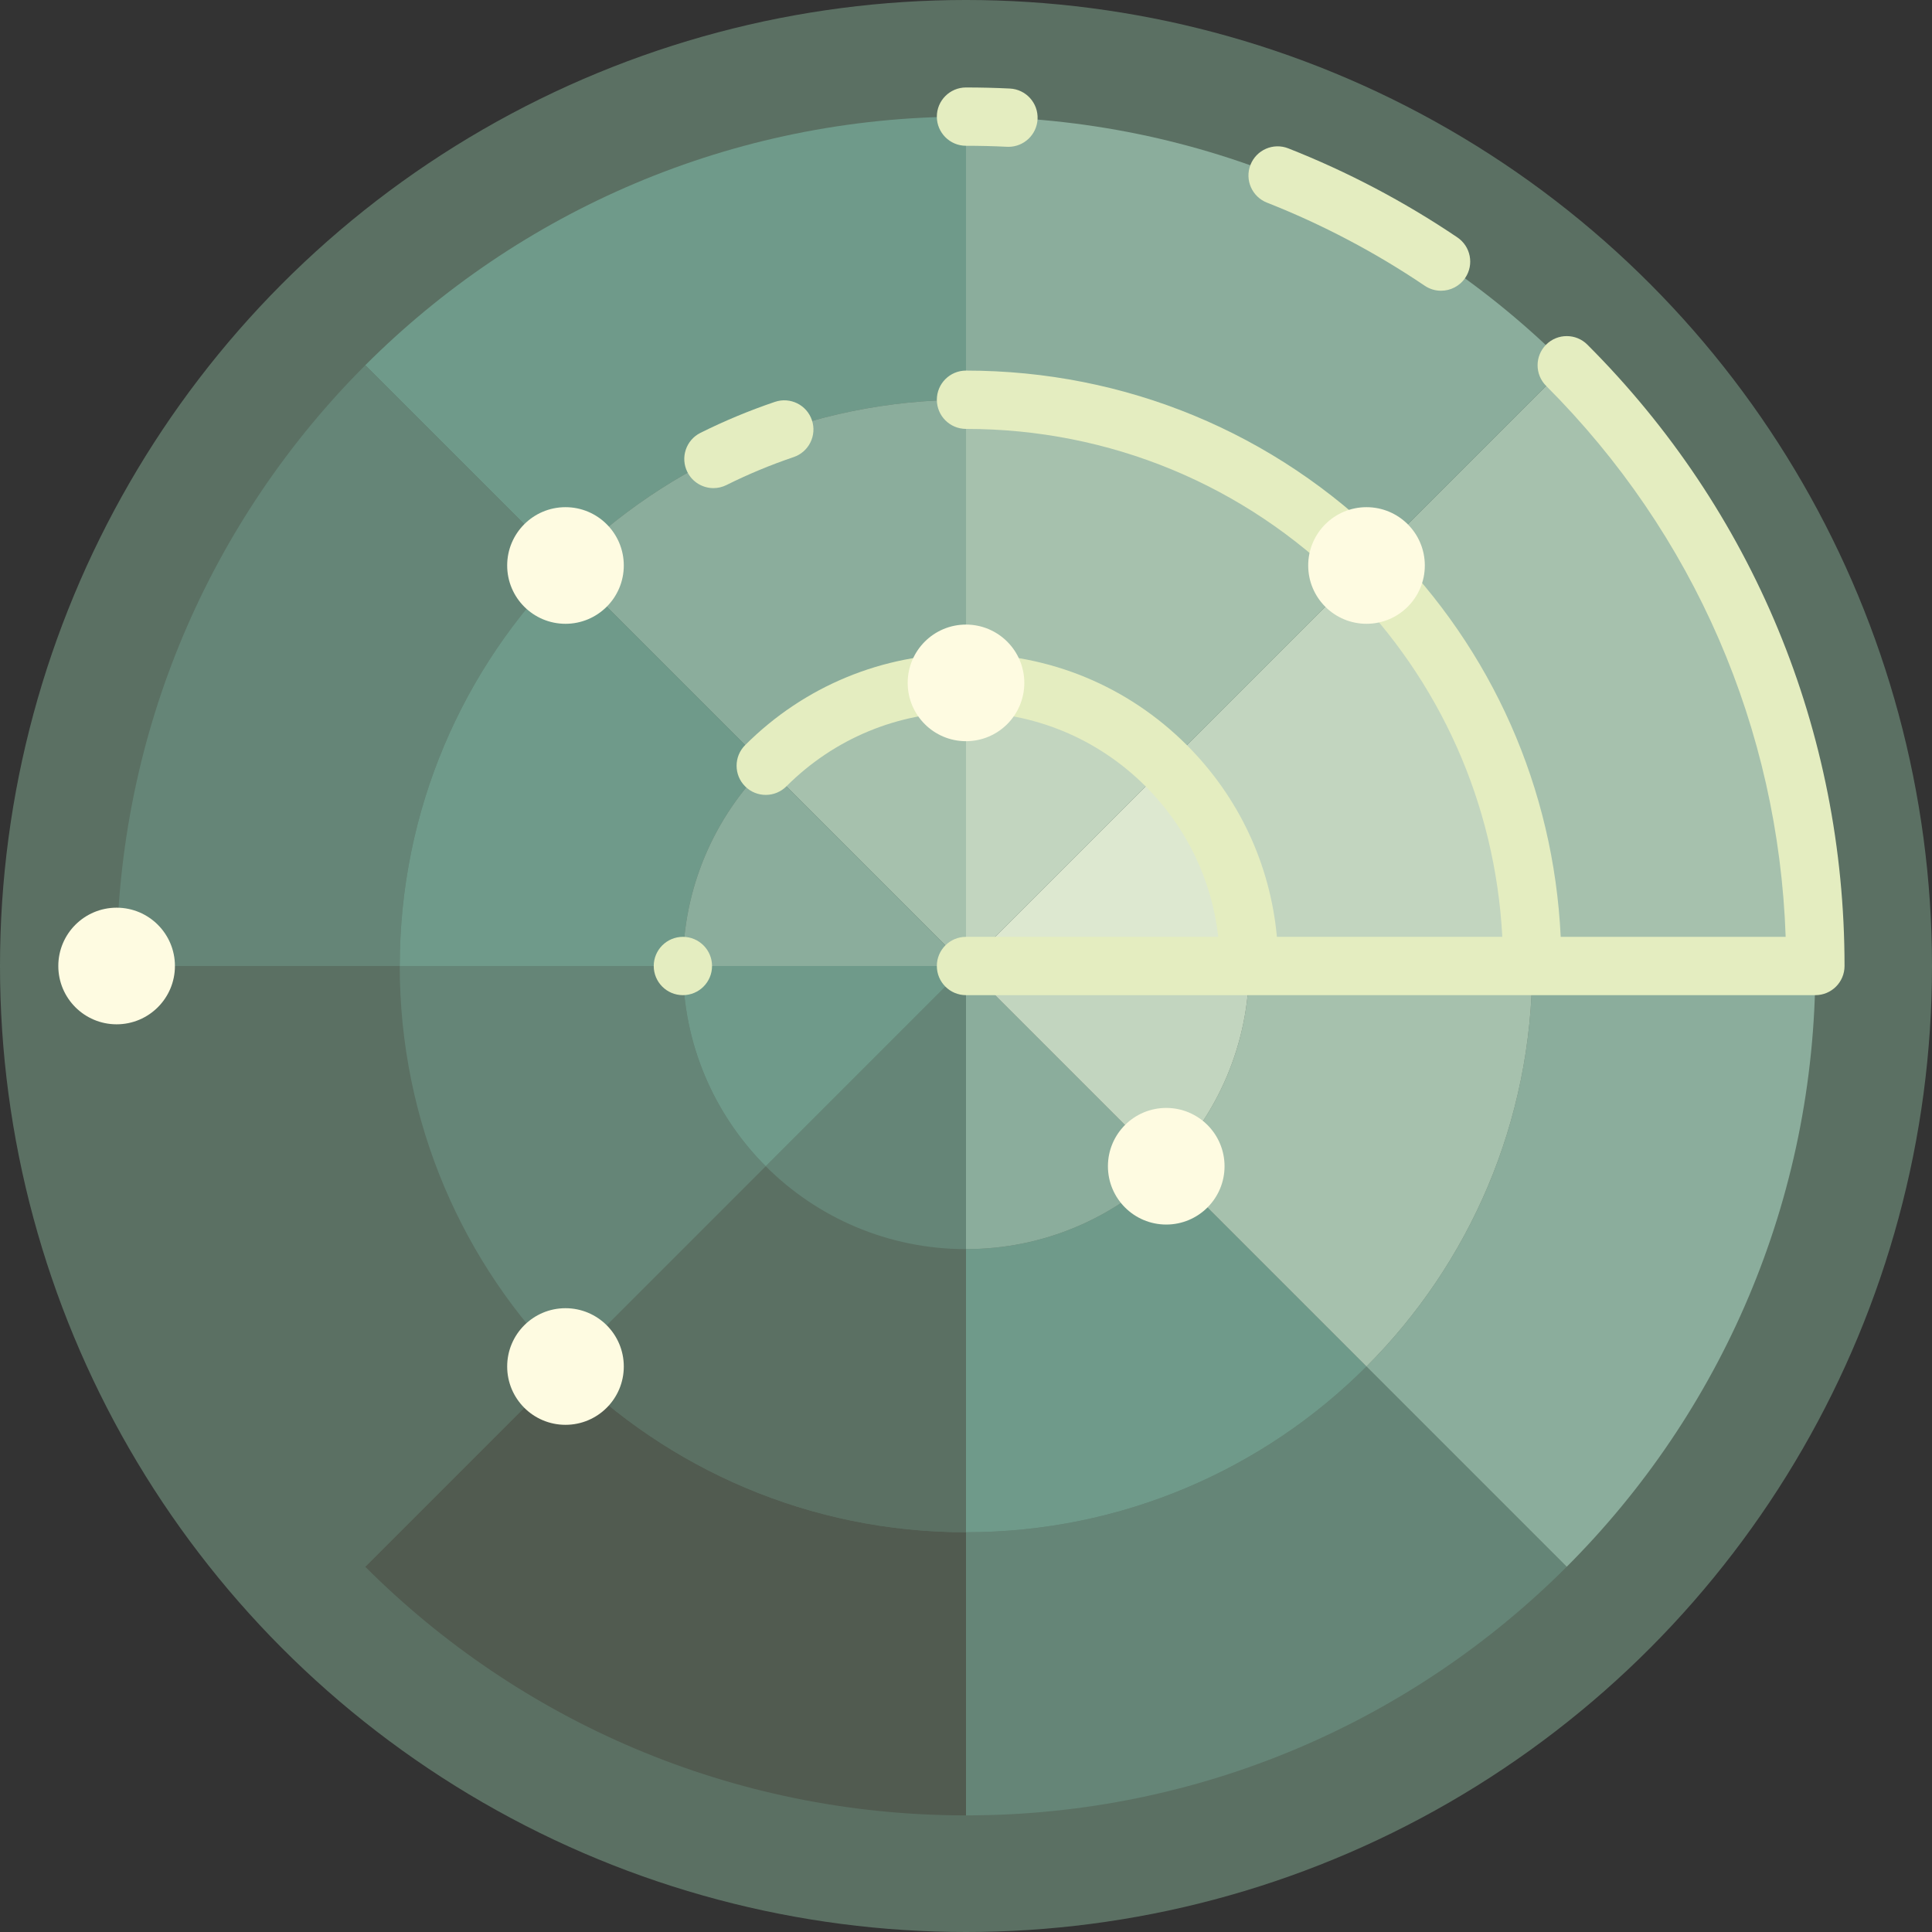 <?xml version="1.0" encoding="iso-8859-1"?>
<!-- Generator: Adobe Illustrator 19.0.0, SVG Export Plug-In . SVG Version: 6.00 Build 0)  -->
<svg version="1.1" id="Capa_1" xmlns="http://www.w3.org/2000/svg" xmlns:xlink="http://www.w3.org/1999/xlink" x="0px" y="0px"
   viewBox="0 0 512 512" style="enable-background:new 0 0 512 512;" xml:space="preserve">
<rect x="0" y="0" width="512" height="512" fill="#333333" stroke="none"/>
<circle style="fill:#5B7063;" cx="256" cy="256" r="256"/>
<path style="fill:#515B50;" d="M149.865,362.135l-53.069,53.069c40.722,40.721,96.996,65.89,159.204,65.89v-75.031
  C214.528,406.063,177.012,389.284,149.865,362.135z"/>
<path style="fill:#5B7063;" d="M202.932,309.068l-53.068,53.068c27.147,27.147,64.663,43.927,106.135,43.927v-75.031
  C235.263,331.031,216.506,322.641,202.932,309.068z"/>
<path style="fill:#658577;" d="M202.932,309.068c13.574,13.574,32.332,21.963,53.068,21.963V256L202.932,309.068z"/>
<path style="fill:#5B7063;" d="M105.937,256H30.905c0,62.209,25.169,118.482,65.89,159.204l53.068-53.068
  C122.716,334.988,105.937,297.472,105.937,256z"/>
<path style="fill:#658577;" d="M180.969,256h-75.031c0,41.472,16.78,78.988,43.927,106.135l53.068-53.068
  C189.359,295.494,180.969,276.737,180.969,256z"/>
<g>
  <path style="fill:#6F9A8A;" d="M180.969,256c0,20.737,8.39,39.494,21.963,53.068L256,256H180.969z"/>
  <path style="fill:#6F9A8A;" d="M256,105.937V30.905c-62.209,0-118.482,25.169-159.204,65.89l53.068,53.068
    C177.012,122.716,214.527,105.937,256,105.937z"/>
</g>
<path style="fill:#8BAD9C;" d="M256,180.969v-75.031c-41.473,0-78.988,16.78-106.135,43.927l53.068,53.068
  C216.506,189.359,235.263,180.969,256,180.969z"/>
<path style="fill:#A6C1AD;" d="M256,180.969c-20.737,0-39.494,8.39-53.068,21.963L256,256V180.969z"/>
<path style="fill:#658577;" d="M149.865,149.864L96.796,96.796C56.075,137.518,30.905,193.791,30.905,256h75.031
  C105.937,214.527,122.716,177.012,149.865,149.864z"/>
<path style="fill:#6F9A8A;" d="M202.932,202.932l-53.068-53.068c-27.147,27.147-43.927,64.663-43.927,106.136h75.031
  C180.969,235.263,189.358,216.506,202.932,202.932z"/>
<path style="fill:#8BAD9C;" d="M202.932,202.932c-13.574,13.574-21.963,32.331-21.963,53.068H256L202.932,202.932z"/>
<path style="fill:#A6C1AD;" d="M406.063,256h75.031c0-62.209-25.169-118.482-65.89-159.204l-53.068,53.068
  C389.284,177.012,406.063,214.527,406.063,256z"/>
<path style="fill:#C2D5BF;" d="M309.068,202.932c13.574,13.574,21.963,32.331,21.963,53.068h75.031
  c0-41.473-16.78-78.988-43.927-106.136L309.068,202.932z"/>
<path style="fill:#DDE8D0;" d="M331.031,256c0-20.737-8.39-39.494-21.963-53.068L256,256H331.031z"/>
<path style="fill:#8BAD9C;" d="M362.135,149.864l53.069-53.068C374.482,56.075,318.208,30.905,256,30.905v75.031
  C297.473,105.937,334.988,122.716,362.135,149.864z"/>
<path style="fill:#A6C1AD;" d="M309.068,202.932l53.068-53.068c-27.147-27.147-64.663-43.927-106.135-43.927v75.031
  C276.737,180.969,295.494,189.359,309.068,202.932z"/>
<path style="fill:#C2D5BF;" d="M256,256l53.068-53.068c-13.574-13.574-32.331-21.963-53.068-21.963V256z"/>
<path style="fill:#658577;" d="M256,406.063v75.031c62.209,0,118.482-25.169,159.204-65.89l-53.068-53.068
  C334.988,389.284,297.473,406.063,256,406.063z"/>
<path style="fill:#6F9A8A;" d="M256,331.031v75.031c41.473,0,78.988-16.78,106.135-43.927l-53.068-53.068
  C295.494,322.641,276.737,331.031,256,331.031z"/>
<g>
  <path style="fill:#8BAD9C;" d="M256,331.031c20.737,0,39.494-8.39,53.068-21.963L256,256V331.031z"/>
  <path style="fill:#8BAD9C;" d="M406.063,256c0,41.472-16.78,78.988-43.927,106.135l53.068,53.068
    c40.721-40.721,65.89-96.995,65.89-159.203H406.063z"/>
</g>
<path style="fill:#A6C1AD;" d="M309.068,309.068l53.068,53.068c27.147-27.147,43.927-64.663,43.927-106.135h-75.031
  C331.031,276.737,322.641,295.494,309.068,309.068z"/>
<path style="fill:#C2D5BF;" d="M309.068,309.068c13.574-13.574,21.963-32.332,21.963-53.068H256L309.068,309.068z"/>
<g>
  <path style="fill:#E4EDC0;" d="M420.667,91.333c-3.018-3.017-7.91-3.017-10.927,0c-3.017,3.017-3.017,7.91,0,10.926
    c39.208,39.207,61.567,90.804,63.479,146.014h-59.615c-1.877-39.276-18.045-75.913-46.004-103.873
    c-29.787-29.787-69.42-46.19-111.6-46.19c-4.268,0-7.726,3.459-7.726,7.726s3.458,7.726,7.726,7.726
    c38.053,0,73.805,14.796,100.672,41.664c25.042,25.041,39.591,57.8,41.454,92.946h-59.734
    c-1.764-19.202-10.074-37.015-23.862-50.804c-0.006-0.006-0.013-0.011-0.02-0.018C298.892,181.838,278.113,173.24,256,173.24
    c-22.122,0-42.908,8.604-58.531,24.227c-3.018,3.017-3.018,7.909-0.001,10.926c1.509,1.509,3.486,2.263,5.464,2.263
    c1.977,0,3.955-0.754,5.463-2.263c12.705-12.704,29.612-19.7,47.606-19.7c17.991,0,34.894,6.994,47.598,19.694
    c0.002,0.002,0.004,0.005,0.006,0.007c10.866,10.866,17.54,24.812,19.248,39.878H256c-4.268,0-7.726,3.459-7.726,7.726
    c0,4.267,3.458,7.726,7.726,7.726h225.095c4.268,0,7.726-3.459,7.726-7.726C488.821,193.762,464.617,135.281,420.667,91.333z"/>
  <path style="fill:#E4EDC0;" d="M256,38.632c3.616,0,7.273,0.09,10.869,0.267c0.13,0.006,0.258,0.009,0.385,0.009
    c4.093,0,7.508-3.214,7.711-7.347c0.209-4.262-3.076-7.887-7.338-8.096c-3.848-0.189-7.76-0.284-11.628-0.284
    c-4.268,0-7.726,3.459-7.726,7.726S251.732,38.632,256,38.632z"/>
  <path style="fill:#E4EDC0;" d="M335.749,53.696c14.658,5.775,28.731,13.186,41.824,22.028c1.326,0.895,2.829,1.325,4.316,1.325
    c2.481,0,4.917-1.193,6.411-3.404c2.387-3.537,1.457-8.339-2.079-10.727c-14.026-9.473-29.102-17.412-44.808-23.599
    c-3.967-1.563-8.456,0.386-10.021,4.357C329.829,47.646,331.78,52.132,335.749,53.696z"/>
  <path style="fill:#E4EDC0;" d="M215.163,111.341c-1.365-4.043-5.75-6.209-9.794-4.845c-6.736,2.278-13.381,5.042-19.749,8.217
    c-3.819,1.904-5.371,6.544-3.467,10.363c1.353,2.711,4.083,4.28,6.921,4.28c1.158,0,2.335-0.262,3.442-0.814
    c5.739-2.862,11.73-5.354,17.803-7.407C214.361,119.768,216.53,115.382,215.163,111.341z"/>
  <circle style="fill:#E4EDC0;" cx="180.972" cy="256" r="7.726"/>
</g>
<g>
  <circle style="fill:#FEFBE1;" cx="362.14" cy="149.86" r="15.453"/>
  <circle style="fill:#FEFBE1;" cx="256" cy="180.972" r="15.453"/>
  <circle style="fill:#FEFBE1;" cx="149.86" cy="149.86" r="15.453"/>
  <circle style="fill:#FEFBE1;" cx="149.86" cy="362.14" r="15.453"/>
  <circle style="fill:#FEFBE1;" cx="30.905" cy="256" r="15.453"/>
  <circle style="fill:#FEFBE1;" cx="309.065" cy="309.065" r="15.453"/>
</g>
<g>
</g>
<g>
</g>
<g>
</g>
<g>
</g>
<g>
</g>
<g>
</g>
<g>
</g>
<g>
</g>
<g>
</g>
<g>
</g>
<g>
</g>
<g>
</g>
<g>
</g>
<g>
</g>
<g>
</g>
</svg>